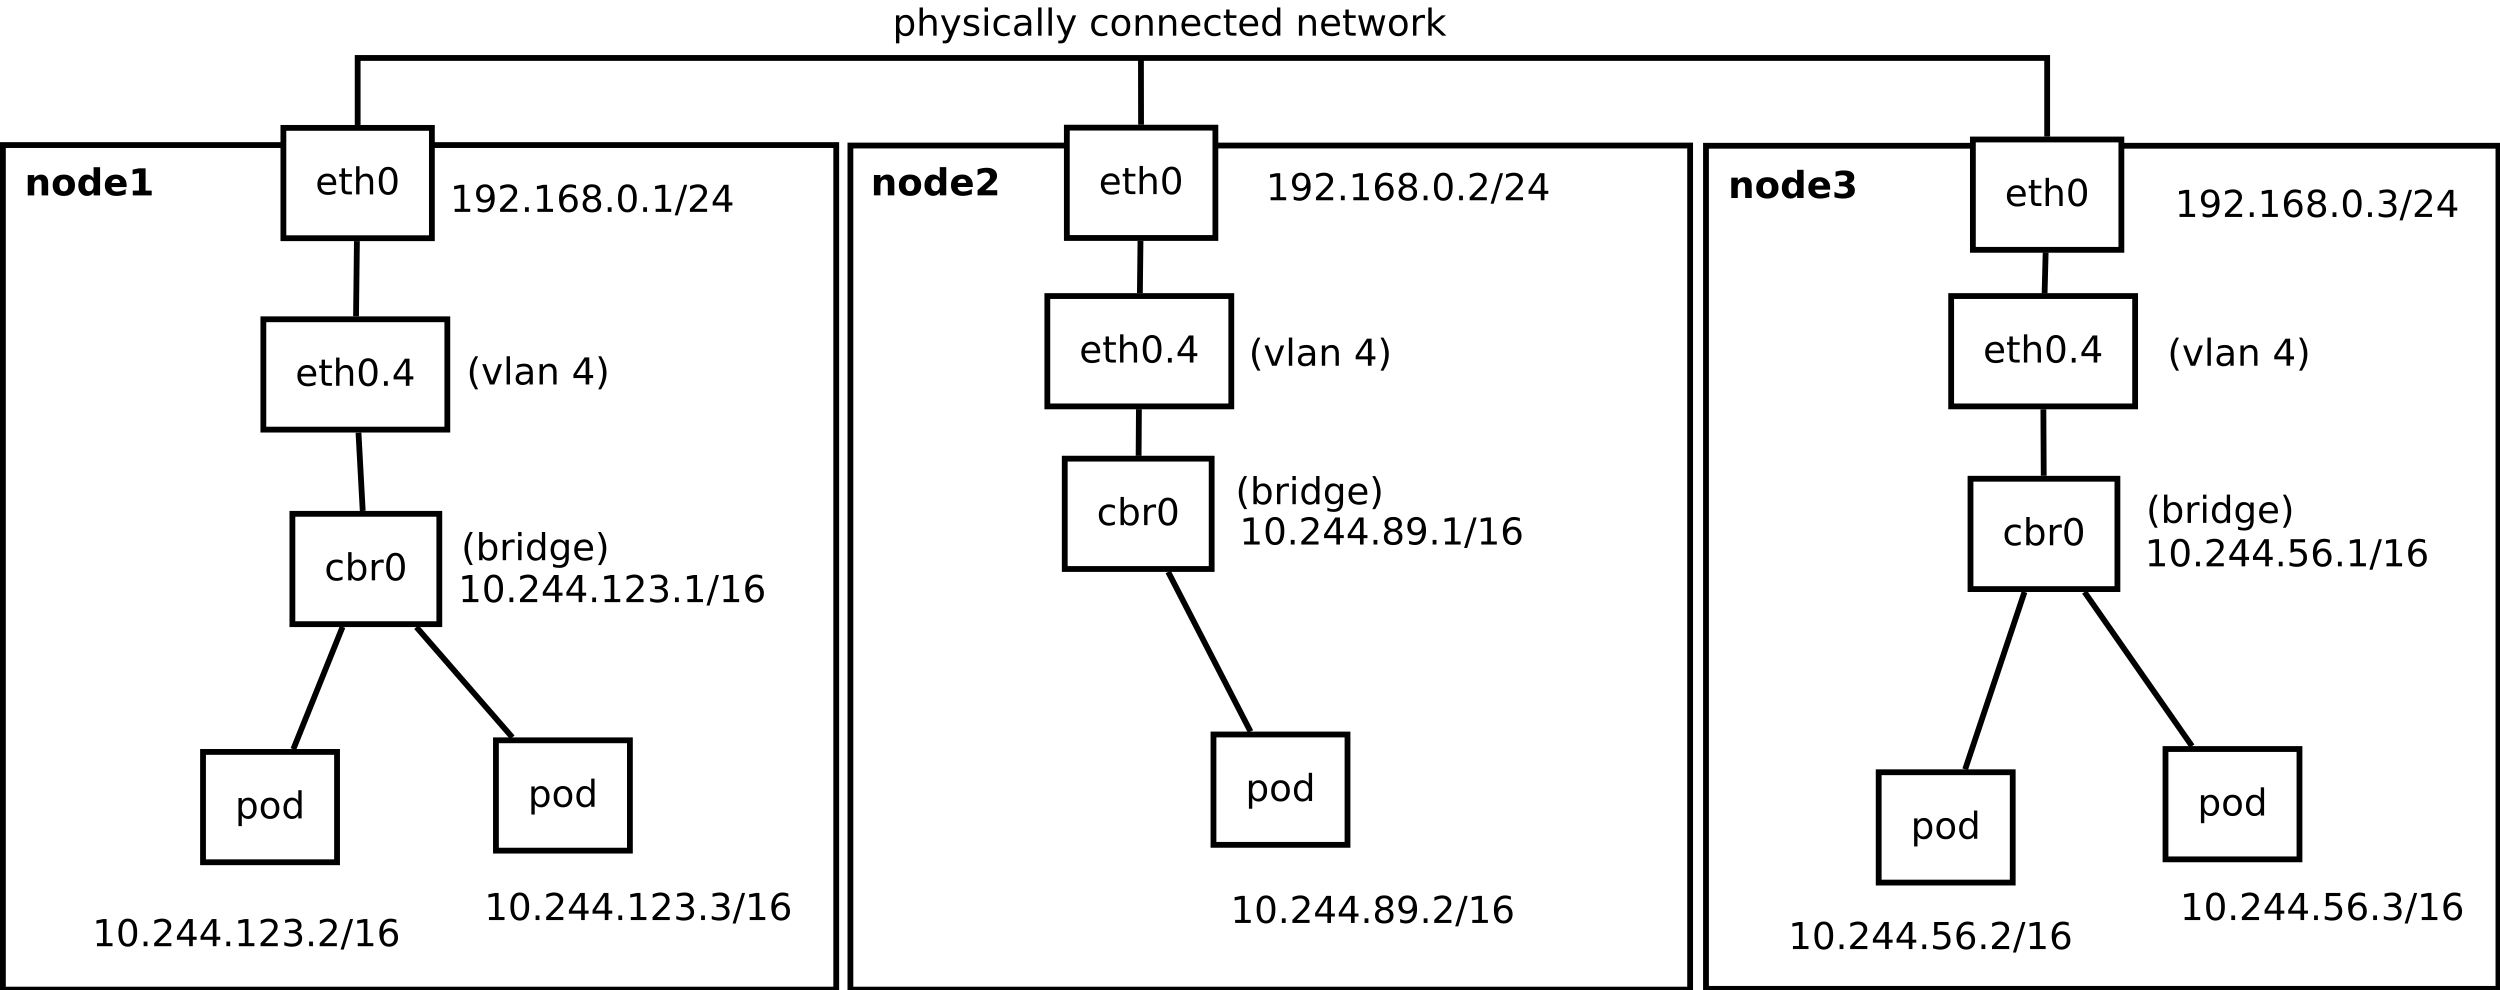 <?xml version="1.0" encoding="UTF-8"?>
<svg xmlns="http://www.w3.org/2000/svg" xmlns:xlink="http://www.w3.org/1999/xlink" width="861pt" height="341pt" viewBox="0 0 861 341" version="1.1">
<defs>
<g>
<symbol overflow="visible" id="glyph0-0">
<path style="stroke:none;" d="M 0.641 2.266 L 0.641 -9.016 L 7.031 -9.016 L 7.031 2.266 Z M 1.359 1.547 L 6.328 1.547 L 6.328 -8.297 L 1.359 -8.297 Z M 1.359 1.547 "/>
</symbol>
<symbol overflow="visible" id="glyph0-1">
<path style="stroke:none;" d="M 6.25 -6.734 L 6.25 -5.656 C 5.914 -5.832 5.586 -5.961 5.266 -6.047 C 4.941 -6.141 4.613 -6.188 4.281 -6.188 C 3.531 -6.188 2.945 -5.953 2.531 -5.484 C 2.125 -5.016 1.922 -4.352 1.922 -3.5 C 1.922 -2.645 2.125 -1.977 2.531 -1.5 C 2.945 -1.031 3.531 -0.797 4.281 -0.797 C 4.613 -0.797 4.941 -0.836 5.266 -0.922 C 5.586 -1.016 5.914 -1.148 6.25 -1.328 L 6.25 -0.266 C 5.926 -0.117 5.594 -0.008 5.25 0.062 C 4.906 0.145 4.539 0.188 4.156 0.188 C 3.094 0.188 2.25 -0.145 1.625 -0.812 C 1.008 -1.477 0.703 -2.375 0.703 -3.5 C 0.703 -4.633 1.016 -5.531 1.641 -6.188 C 2.273 -6.844 3.133 -7.172 4.219 -7.172 C 4.57 -7.172 4.914 -7.133 5.25 -7.062 C 5.594 -6.988 5.926 -6.879 6.25 -6.734 Z M 6.25 -6.734 "/>
</symbol>
<symbol overflow="visible" id="glyph0-2">
<path style="stroke:none;" d="M 6.234 -3.5 C 6.234 -4.344 6.055 -5.004 5.703 -5.484 C 5.359 -5.961 4.883 -6.203 4.281 -6.203 C 3.664 -6.203 3.18 -5.961 2.828 -5.484 C 2.484 -5.004 2.312 -4.344 2.312 -3.5 C 2.312 -2.645 2.484 -1.977 2.828 -1.5 C 3.18 -1.02 3.664 -0.781 4.281 -0.781 C 4.883 -0.781 5.359 -1.02 5.703 -1.5 C 6.055 -1.977 6.234 -2.645 6.234 -3.5 Z M 2.312 -5.938 C 2.562 -6.352 2.867 -6.66 3.234 -6.859 C 3.598 -7.066 4.039 -7.172 4.562 -7.172 C 5.406 -7.172 6.094 -6.832 6.625 -6.156 C 7.156 -5.477 7.422 -4.594 7.422 -3.5 C 7.422 -2.395 7.156 -1.504 6.625 -0.828 C 6.094 -0.148 5.406 0.188 4.562 0.188 C 4.039 0.188 3.598 0.086 3.234 -0.109 C 2.867 -0.316 2.562 -0.629 2.312 -1.047 L 2.312 0 L 1.156 0 L 1.156 -9.719 L 2.312 -9.719 Z M 2.312 -5.938 "/>
</symbol>
<symbol overflow="visible" id="glyph0-3">
<path style="stroke:none;" d="M 5.266 -5.922 C 5.129 -5.992 4.984 -6.047 4.828 -6.078 C 4.68 -6.117 4.52 -6.141 4.344 -6.141 C 3.688 -6.141 3.18 -5.926 2.828 -5.5 C 2.484 -5.082 2.312 -4.477 2.312 -3.688 L 2.312 0 L 1.156 0 L 1.156 -7 L 2.312 -7 L 2.312 -5.906 C 2.562 -6.332 2.879 -6.648 3.266 -6.859 C 3.648 -7.066 4.117 -7.172 4.672 -7.172 C 4.754 -7.172 4.844 -7.164 4.938 -7.156 C 5.031 -7.145 5.133 -7.129 5.25 -7.109 Z M 5.266 -5.922 "/>
</symbol>
<symbol overflow="visible" id="glyph0-4">
<path style="stroke:none;" d="M 4.062 -8.5 C 3.414 -8.5 2.926 -8.176 2.594 -7.531 C 2.27 -6.895 2.109 -5.938 2.109 -4.656 C 2.109 -3.375 2.27 -2.41 2.594 -1.766 C 2.926 -1.129 3.414 -0.812 4.062 -0.812 C 4.719 -0.812 5.207 -1.129 5.531 -1.766 C 5.863 -2.41 6.031 -3.375 6.031 -4.656 C 6.031 -5.938 5.863 -6.895 5.531 -7.531 C 5.207 -8.176 4.719 -8.5 4.062 -8.5 Z M 4.062 -9.5 C 5.113 -9.5 5.914 -9.082 6.469 -8.25 C 7.02 -7.426 7.297 -6.227 7.297 -4.656 C 7.297 -3.082 7.02 -1.879 6.469 -1.047 C 5.914 -0.223 5.113 0.188 4.062 0.188 C 3.02 0.188 2.223 -0.223 1.672 -1.047 C 1.117 -1.879 0.844 -3.082 0.844 -4.656 C 0.844 -6.227 1.117 -7.426 1.672 -8.25 C 2.223 -9.082 3.02 -9.5 4.062 -9.5 Z M 4.062 -9.5 "/>
</symbol>
<symbol overflow="visible" id="glyph0-5">
<path style="stroke:none;" d="M 7.188 -3.781 L 7.188 -3.219 L 1.906 -3.219 C 1.957 -2.426 2.195 -1.82 2.625 -1.406 C 3.051 -1 3.645 -0.797 4.406 -0.797 C 4.844 -0.797 5.27 -0.848 5.688 -0.953 C 6.102 -1.066 6.516 -1.227 6.922 -1.438 L 6.922 -0.359 C 6.516 -0.18 6.094 -0.047 5.656 0.047 C 5.219 0.141 4.781 0.188 4.344 0.188 C 3.219 0.188 2.328 -0.133 1.672 -0.781 C 1.023 -1.438 0.703 -2.32 0.703 -3.438 C 0.703 -4.582 1.008 -5.488 1.625 -6.156 C 2.25 -6.832 3.086 -7.172 4.141 -7.172 C 5.078 -7.172 5.816 -6.863 6.359 -6.25 C 6.91 -5.645 7.188 -4.82 7.188 -3.781 Z M 6.047 -4.125 C 6.035 -4.75 5.859 -5.25 5.516 -5.625 C 5.172 -6 4.719 -6.188 4.156 -6.188 C 3.508 -6.188 2.992 -6.004 2.609 -5.641 C 2.223 -5.285 2 -4.781 1.938 -4.125 Z M 6.047 -4.125 "/>
</symbol>
<symbol overflow="visible" id="glyph0-6">
<path style="stroke:none;" d="M 2.344 -8.984 L 2.344 -7 L 4.719 -7 L 4.719 -6.109 L 2.344 -6.109 L 2.344 -2.312 C 2.344 -1.738 2.422 -1.367 2.578 -1.203 C 2.734 -1.047 3.051 -0.969 3.531 -0.969 L 4.719 -0.969 L 4.719 0 L 3.531 0 C 2.645 0 2.031 -0.164 1.688 -0.5 C 1.352 -0.832 1.188 -1.438 1.188 -2.312 L 1.188 -6.109 L 0.344 -6.109 L 0.344 -7 L 1.188 -7 L 1.188 -8.984 Z M 2.344 -8.984 "/>
</symbol>
<symbol overflow="visible" id="glyph0-7">
<path style="stroke:none;" d="M 7.016 -4.219 L 7.016 0 L 5.875 0 L 5.875 -4.188 C 5.875 -4.852 5.742 -5.348 5.484 -5.672 C 5.223 -6.004 4.836 -6.172 4.328 -6.172 C 3.703 -6.172 3.207 -5.973 2.844 -5.578 C 2.488 -5.18 2.312 -4.641 2.312 -3.953 L 2.312 0 L 1.156 0 L 1.156 -9.719 L 2.312 -9.719 L 2.312 -5.906 C 2.594 -6.332 2.914 -6.648 3.281 -6.859 C 3.656 -7.066 4.086 -7.172 4.578 -7.172 C 5.379 -7.172 5.984 -6.922 6.391 -6.422 C 6.805 -5.922 7.016 -5.188 7.016 -4.219 Z M 7.016 -4.219 "/>
</symbol>
<symbol overflow="visible" id="glyph0-8">
<path style="stroke:none;" d="M 1.375 -1.594 L 2.688 -1.594 L 2.688 0 L 1.375 0 Z M 1.375 -1.594 "/>
</symbol>
<symbol overflow="visible" id="glyph0-9">
<path style="stroke:none;" d="M 4.844 -8.234 L 1.656 -3.25 L 4.844 -3.25 Z M 4.5 -9.328 L 6.094 -9.328 L 6.094 -3.25 L 7.422 -3.25 L 7.422 -2.203 L 6.094 -2.203 L 6.094 0 L 4.844 0 L 4.844 -2.203 L 0.625 -2.203 L 0.625 -3.422 Z M 4.5 -9.328 "/>
</symbol>
<symbol overflow="visible" id="glyph0-10">
<path style="stroke:none;" d="M 1.594 -1.062 L 3.656 -1.062 L 3.656 -8.172 L 1.406 -7.734 L 1.406 -8.875 L 3.641 -9.328 L 4.906 -9.328 L 4.906 -1.062 L 6.953 -1.062 L 6.953 0 L 1.594 0 Z M 1.594 -1.062 "/>
</symbol>
<symbol overflow="visible" id="glyph0-11">
<path style="stroke:none;" d="M 1.406 -0.188 L 1.406 -1.344 C 1.719 -1.195 2.035 -1.082 2.359 -1 C 2.691 -0.914 3.016 -0.875 3.328 -0.875 C 4.16 -0.875 4.797 -1.156 5.234 -1.719 C 5.672 -2.281 5.922 -3.133 5.984 -4.281 C 5.742 -3.914 5.438 -3.633 5.062 -3.438 C 4.695 -3.25 4.289 -3.156 3.844 -3.156 C 2.906 -3.156 2.164 -3.438 1.625 -4 C 1.082 -4.57 0.812 -5.348 0.812 -6.328 C 0.812 -7.285 1.094 -8.051 1.656 -8.625 C 2.219 -9.207 2.973 -9.5 3.922 -9.5 C 4.992 -9.5 5.812 -9.082 6.375 -8.25 C 6.945 -7.426 7.234 -6.227 7.234 -4.656 C 7.234 -3.188 6.883 -2.008 6.188 -1.125 C 5.5 -0.25 4.562 0.188 3.375 0.188 C 3.062 0.188 2.742 0.156 2.422 0.094 C 2.098 0.031 1.758 -0.062 1.406 -0.188 Z M 3.922 -4.156 C 4.484 -4.156 4.93 -4.348 5.266 -4.734 C 5.598 -5.117 5.766 -5.648 5.766 -6.328 C 5.766 -6.992 5.598 -7.52 5.266 -7.906 C 4.93 -8.301 4.484 -8.5 3.922 -8.5 C 3.348 -8.5 2.895 -8.301 2.562 -7.906 C 2.238 -7.52 2.078 -6.992 2.078 -6.328 C 2.078 -5.648 2.238 -5.117 2.562 -4.734 C 2.895 -4.348 3.348 -4.156 3.922 -4.156 Z M 3.922 -4.156 "/>
</symbol>
<symbol overflow="visible" id="glyph0-12">
<path style="stroke:none;" d="M 2.453 -1.062 L 6.859 -1.062 L 6.859 0 L 0.938 0 L 0.938 -1.062 C 1.414 -1.562 2.066 -2.227 2.891 -3.062 C 3.723 -3.895 4.242 -4.43 4.453 -4.672 C 4.859 -5.129 5.141 -5.516 5.297 -5.828 C 5.461 -6.141 5.547 -6.445 5.547 -6.75 C 5.547 -7.25 5.367 -7.656 5.016 -7.969 C 4.672 -8.281 4.219 -8.438 3.656 -8.438 C 3.258 -8.438 2.844 -8.363 2.406 -8.219 C 1.969 -8.082 1.5 -7.879 1 -7.609 L 1 -8.875 C 1.508 -9.082 1.984 -9.238 2.422 -9.344 C 2.867 -9.445 3.273 -9.5 3.641 -9.5 C 4.609 -9.5 5.379 -9.254 5.953 -8.766 C 6.523 -8.285 6.812 -7.641 6.812 -6.828 C 6.812 -6.453 6.738 -6.094 6.594 -5.75 C 6.445 -5.406 6.188 -5 5.812 -4.531 C 5.707 -4.406 5.375 -4.055 4.812 -3.484 C 4.258 -2.91 3.473 -2.102 2.453 -1.062 Z M 2.453 -1.062 "/>
</symbol>
<symbol overflow="visible" id="glyph0-13">
<path style="stroke:none;" d="M 4.219 -5.172 C 3.656 -5.172 3.207 -4.973 2.875 -4.578 C 2.539 -4.191 2.375 -3.664 2.375 -3 C 2.375 -2.32 2.539 -1.785 2.875 -1.391 C 3.207 -1.004 3.656 -0.812 4.219 -0.812 C 4.789 -0.812 5.238 -1.004 5.562 -1.391 C 5.895 -1.785 6.062 -2.32 6.062 -3 C 6.062 -3.664 5.895 -4.191 5.562 -4.578 C 5.238 -4.973 4.789 -5.172 4.219 -5.172 Z M 6.734 -9.125 L 6.734 -7.969 C 6.41 -8.125 6.086 -8.238 5.766 -8.312 C 5.441 -8.395 5.125 -8.438 4.812 -8.438 C 3.977 -8.438 3.344 -8.156 2.906 -7.594 C 2.469 -7.031 2.219 -6.18 2.156 -5.047 C 2.395 -5.41 2.695 -5.688 3.062 -5.875 C 3.438 -6.07 3.848 -6.172 4.297 -6.172 C 5.234 -6.172 5.973 -5.883 6.516 -5.312 C 7.055 -4.75 7.328 -3.977 7.328 -3 C 7.328 -2.039 7.047 -1.27 6.484 -0.688 C 5.922 -0.102 5.164 0.188 4.219 0.188 C 3.145 0.188 2.32 -0.223 1.75 -1.047 C 1.176 -1.879 0.891 -3.082 0.891 -4.656 C 0.891 -6.125 1.238 -7.297 1.938 -8.172 C 2.645 -9.055 3.586 -9.5 4.766 -9.5 C 5.078 -9.5 5.395 -9.469 5.719 -9.406 C 6.039 -9.344 6.379 -9.25 6.734 -9.125 Z M 6.734 -9.125 "/>
</symbol>
<symbol overflow="visible" id="glyph0-14">
<path style="stroke:none;" d="M 4.062 -4.438 C 3.469 -4.438 3 -4.273 2.656 -3.953 C 2.312 -3.629 2.141 -3.188 2.141 -2.625 C 2.141 -2.062 2.312 -1.617 2.656 -1.297 C 3 -0.973 3.469 -0.812 4.062 -0.812 C 4.664 -0.812 5.141 -0.973 5.484 -1.297 C 5.828 -1.617 6 -2.062 6 -2.625 C 6 -3.188 5.828 -3.629 5.484 -3.953 C 5.141 -4.273 4.664 -4.438 4.062 -4.438 Z M 2.812 -4.969 C 2.27 -5.102 1.848 -5.352 1.547 -5.719 C 1.242 -6.094 1.094 -6.547 1.094 -7.078 C 1.094 -7.828 1.359 -8.414 1.891 -8.844 C 2.422 -9.281 3.145 -9.5 4.062 -9.5 C 5 -9.5 5.727 -9.281 6.25 -8.844 C 6.781 -8.414 7.047 -7.828 7.047 -7.078 C 7.047 -6.547 6.895 -6.094 6.594 -5.719 C 6.289 -5.352 5.875 -5.102 5.344 -4.969 C 5.945 -4.82 6.414 -4.539 6.75 -4.125 C 7.094 -3.719 7.266 -3.219 7.266 -2.625 C 7.266 -1.719 6.988 -1.02 6.438 -0.531 C 5.883 -0.051 5.094 0.188 4.062 0.188 C 3.039 0.188 2.254 -0.051 1.703 -0.531 C 1.148 -1.02 0.875 -1.719 0.875 -2.625 C 0.875 -3.219 1.039 -3.719 1.375 -4.125 C 1.719 -4.539 2.195 -4.82 2.812 -4.969 Z M 2.344 -6.953 C 2.344 -6.473 2.492 -6.098 2.797 -5.828 C 3.098 -5.555 3.52 -5.422 4.062 -5.422 C 4.602 -5.422 5.023 -5.555 5.328 -5.828 C 5.641 -6.098 5.797 -6.473 5.797 -6.953 C 5.797 -7.441 5.641 -7.82 5.328 -8.094 C 5.023 -8.363 4.602 -8.5 4.062 -8.5 C 3.52 -8.5 3.098 -8.363 2.797 -8.094 C 2.492 -7.82 2.344 -7.441 2.344 -6.953 Z M 2.344 -6.953 "/>
</symbol>
<symbol overflow="visible" id="glyph0-15">
<path style="stroke:none;" d="M 3.25 -9.328 L 4.312 -9.328 L 1.062 1.188 L 0 1.188 Z M 3.25 -9.328 "/>
</symbol>
<symbol overflow="visible" id="glyph0-16">
<path style="stroke:none;" d="M 5.188 -5.031 C 5.789 -4.906 6.258 -4.633 6.594 -4.219 C 6.938 -3.812 7.109 -3.312 7.109 -2.719 C 7.109 -1.789 6.789 -1.07 6.156 -0.562 C 5.531 -0.062 4.633 0.188 3.469 0.188 C 3.07 0.188 2.664 0.145 2.25 0.062 C 1.844 -0.008 1.414 -0.125 0.969 -0.281 L 0.969 -1.5 C 1.32 -1.289 1.707 -1.133 2.125 -1.031 C 2.539 -0.926 2.977 -0.875 3.438 -0.875 C 4.227 -0.875 4.828 -1.031 5.234 -1.344 C 5.648 -1.656 5.859 -2.113 5.859 -2.719 C 5.859 -3.258 5.664 -3.688 5.281 -4 C 4.895 -4.312 4.359 -4.469 3.672 -4.469 L 2.594 -4.469 L 2.594 -5.5 L 3.719 -5.5 C 4.344 -5.5 4.816 -5.625 5.141 -5.875 C 5.473 -6.125 5.641 -6.484 5.641 -6.953 C 5.641 -7.43 5.469 -7.797 5.125 -8.047 C 4.789 -8.305 4.305 -8.438 3.672 -8.438 C 3.328 -8.438 2.957 -8.395 2.562 -8.312 C 2.164 -8.238 1.727 -8.125 1.25 -7.969 L 1.25 -9.094 C 1.727 -9.227 2.176 -9.328 2.594 -9.391 C 3.02 -9.461 3.414 -9.5 3.781 -9.5 C 4.738 -9.5 5.492 -9.281 6.047 -8.844 C 6.609 -8.406 6.891 -7.816 6.891 -7.078 C 6.891 -6.566 6.742 -6.129 6.453 -5.766 C 6.16 -5.41 5.738 -5.164 5.188 -5.031 Z M 5.188 -5.031 "/>
</symbol>
<symbol overflow="visible" id="glyph0-17">
<path style="stroke:none;" d="M 2.312 -1.047 L 2.312 2.656 L 1.156 2.656 L 1.156 -7 L 2.312 -7 L 2.312 -5.938 C 2.562 -6.352 2.867 -6.66 3.234 -6.859 C 3.598 -7.066 4.039 -7.172 4.562 -7.172 C 5.406 -7.172 6.094 -6.832 6.625 -6.156 C 7.156 -5.477 7.422 -4.594 7.422 -3.5 C 7.422 -2.395 7.156 -1.504 6.625 -0.828 C 6.094 -0.148 5.406 0.188 4.562 0.188 C 4.039 0.188 3.598 0.086 3.234 -0.109 C 2.867 -0.316 2.562 -0.629 2.312 -1.047 Z M 6.234 -3.5 C 6.234 -4.344 6.055 -5.004 5.703 -5.484 C 5.359 -5.961 4.883 -6.203 4.281 -6.203 C 3.664 -6.203 3.18 -5.961 2.828 -5.484 C 2.484 -5.004 2.312 -4.344 2.312 -3.5 C 2.312 -2.645 2.484 -1.977 2.828 -1.5 C 3.18 -1.02 3.664 -0.781 4.281 -0.781 C 4.883 -0.781 5.359 -1.02 5.703 -1.5 C 6.055 -1.977 6.234 -2.645 6.234 -3.5 Z M 6.234 -3.5 "/>
</symbol>
<symbol overflow="visible" id="glyph0-18">
<path style="stroke:none;" d="M 3.922 -6.188 C 3.305 -6.188 2.816 -5.945 2.453 -5.469 C 2.098 -4.988 1.922 -4.332 1.922 -3.5 C 1.922 -2.656 2.098 -1.992 2.453 -1.516 C 2.805 -1.035 3.297 -0.797 3.922 -0.797 C 4.535 -0.797 5.02 -1.035 5.375 -1.516 C 5.727 -2.004 5.906 -2.664 5.906 -3.5 C 5.906 -4.32 5.727 -4.973 5.375 -5.453 C 5.02 -5.941 4.535 -6.188 3.922 -6.188 Z M 3.922 -7.172 C 4.922 -7.172 5.703 -6.844 6.266 -6.188 C 6.836 -5.539 7.125 -4.645 7.125 -3.5 C 7.125 -2.352 6.836 -1.453 6.266 -0.797 C 5.703 -0.141 4.922 0.188 3.922 0.188 C 2.91 0.188 2.117 -0.141 1.547 -0.797 C 0.984 -1.453 0.703 -2.352 0.703 -3.5 C 0.703 -4.645 0.984 -5.539 1.547 -6.188 C 2.117 -6.844 2.91 -7.172 3.922 -7.172 Z M 3.922 -7.172 "/>
</symbol>
<symbol overflow="visible" id="glyph0-19">
<path style="stroke:none;" d="M 5.812 -5.938 L 5.812 -9.719 L 6.953 -9.719 L 6.953 0 L 5.812 0 L 5.812 -1.047 C 5.57 -0.629 5.266 -0.316 4.891 -0.109 C 4.523 0.086 4.082 0.188 3.562 0.188 C 2.719 0.188 2.031 -0.148 1.5 -0.828 C 0.969 -1.504 0.703 -2.395 0.703 -3.5 C 0.703 -4.594 0.969 -5.477 1.5 -6.156 C 2.031 -6.832 2.719 -7.172 3.562 -7.172 C 4.082 -7.172 4.523 -7.066 4.891 -6.859 C 5.266 -6.66 5.57 -6.352 5.812 -5.938 Z M 1.891 -3.5 C 1.891 -2.645 2.062 -1.977 2.406 -1.5 C 2.758 -1.02 3.238 -0.781 3.844 -0.781 C 4.457 -0.781 4.938 -1.02 5.281 -1.5 C 5.633 -1.977 5.812 -2.645 5.812 -3.5 C 5.812 -4.344 5.633 -5.004 5.281 -5.484 C 4.938 -5.961 4.457 -6.203 3.844 -6.203 C 3.238 -6.203 2.758 -5.961 2.406 -5.484 C 2.062 -5.004 1.891 -4.344 1.891 -3.5 Z M 1.891 -3.5 "/>
</symbol>
<symbol overflow="visible" id="glyph0-20">
<path style="stroke:none;" d="M 1.375 -9.328 L 6.344 -9.328 L 6.344 -8.266 L 2.531 -8.266 L 2.531 -5.984 C 2.719 -6.047 2.898 -6.094 3.078 -6.125 C 3.266 -6.156 3.453 -6.172 3.641 -6.172 C 4.68 -6.172 5.504 -5.883 6.109 -5.312 C 6.711 -4.738 7.016 -3.969 7.016 -3 C 7.016 -1.988 6.703 -1.203 6.078 -0.641 C 5.461 -0.086 4.582 0.188 3.438 0.188 C 3.051 0.188 2.656 0.148 2.25 0.078 C 1.844 0.016 1.422 -0.082 0.984 -0.219 L 0.984 -1.484 C 1.359 -1.285 1.742 -1.133 2.141 -1.031 C 2.547 -0.926 2.973 -0.875 3.422 -0.875 C 4.141 -0.875 4.707 -1.062 5.125 -1.438 C 5.551 -1.82 5.766 -2.344 5.766 -3 C 5.766 -3.645 5.551 -4.156 5.125 -4.531 C 4.707 -4.914 4.141 -5.109 3.422 -5.109 C 3.078 -5.109 2.738 -5.066 2.406 -4.984 C 2.07 -4.91 1.727 -4.797 1.375 -4.641 Z M 1.375 -9.328 "/>
</symbol>
<symbol overflow="visible" id="glyph0-21">
<path style="stroke:none;" d="M 4.125 0.656 C 3.789 1.488 3.469 2.031 3.156 2.281 C 2.852 2.531 2.445 2.656 1.938 2.656 L 1.016 2.656 L 1.016 1.703 L 1.688 1.703 C 2 1.703 2.242 1.625 2.422 1.469 C 2.598 1.32 2.789 0.969 3 0.406 L 3.219 -0.109 L 0.375 -7 L 1.594 -7 L 3.781 -1.531 L 5.969 -7 L 7.188 -7 Z M 4.125 0.656 "/>
</symbol>
<symbol overflow="visible" id="glyph0-22">
<path style="stroke:none;" d="M 5.672 -6.797 L 5.672 -5.703 C 5.348 -5.867 5.008 -5.992 4.656 -6.078 C 4.301 -6.16 3.938 -6.203 3.562 -6.203 C 3 -6.203 2.57 -6.113 2.281 -5.938 C 2 -5.77 1.859 -5.508 1.859 -5.156 C 1.859 -4.883 1.957 -4.672 2.156 -4.516 C 2.363 -4.367 2.773 -4.227 3.391 -4.094 L 3.781 -4 C 4.602 -3.832 5.188 -3.586 5.531 -3.266 C 5.875 -2.941 6.047 -2.5 6.047 -1.938 C 6.047 -1.281 5.785 -0.758 5.266 -0.375 C 4.754 0 4.051 0.188 3.156 0.188 C 2.781 0.188 2.391 0.148 1.984 0.078 C 1.578 0.004 1.145 -0.102 0.688 -0.25 L 0.688 -1.438 C 1.113 -1.219 1.531 -1.051 1.938 -0.938 C 2.352 -0.832 2.766 -0.781 3.172 -0.781 C 3.711 -0.781 4.129 -0.875 4.422 -1.062 C 4.711 -1.25 4.859 -1.508 4.859 -1.844 C 4.859 -2.156 4.754 -2.395 4.547 -2.562 C 4.336 -2.727 3.875 -2.891 3.156 -3.047 L 2.766 -3.141 C 2.047 -3.285 1.531 -3.516 1.219 -3.828 C 0.906 -4.141 0.75 -4.566 0.75 -5.109 C 0.75 -5.766 0.977 -6.27 1.438 -6.625 C 1.906 -6.988 2.57 -7.172 3.438 -7.172 C 3.852 -7.172 4.25 -7.141 4.625 -7.078 C 5 -7.016 5.348 -6.922 5.672 -6.797 Z M 5.672 -6.797 "/>
</symbol>
<symbol overflow="visible" id="glyph0-23">
<path style="stroke:none;" d="M 1.203 -7 L 2.359 -7 L 2.359 0 L 1.203 0 Z M 1.203 -9.719 L 2.359 -9.719 L 2.359 -8.266 L 1.203 -8.266 Z M 1.203 -9.719 "/>
</symbol>
<symbol overflow="visible" id="glyph0-24">
<path style="stroke:none;" d="M 4.391 -3.516 C 3.461 -3.516 2.816 -3.406 2.453 -3.188 C 2.098 -2.977 1.922 -2.617 1.922 -2.109 C 1.922 -1.703 2.051 -1.379 2.312 -1.141 C 2.582 -0.898 2.953 -0.781 3.422 -0.781 C 4.055 -0.781 4.566 -1.004 4.953 -1.453 C 5.336 -1.91 5.531 -2.516 5.531 -3.266 L 5.531 -3.516 Z M 6.672 -4 L 6.672 0 L 5.531 0 L 5.531 -1.062 C 5.27 -0.633 4.941 -0.316 4.547 -0.109 C 4.16 0.086 3.68 0.188 3.109 0.188 C 2.391 0.188 1.816 -0.016 1.391 -0.422 C 0.973 -0.828 0.766 -1.363 0.766 -2.031 C 0.766 -2.82 1.023 -3.414 1.547 -3.812 C 2.078 -4.219 2.867 -4.422 3.922 -4.422 L 5.531 -4.422 L 5.531 -4.531 C 5.531 -5.062 5.352 -5.469 5 -5.75 C 4.656 -6.039 4.172 -6.188 3.547 -6.188 C 3.141 -6.188 2.75 -6.141 2.375 -6.047 C 2 -5.953 1.633 -5.812 1.281 -5.625 L 1.281 -6.672 C 1.695 -6.836 2.102 -6.961 2.5 -7.047 C 2.895 -7.129 3.281 -7.172 3.656 -7.172 C 4.676 -7.172 5.43 -6.906 5.922 -6.375 C 6.422 -5.852 6.672 -5.062 6.672 -4 Z M 6.672 -4 "/>
</symbol>
<symbol overflow="visible" id="glyph0-25">
<path style="stroke:none;" d="M 1.203 -9.719 L 2.359 -9.719 L 2.359 0 L 1.203 0 Z M 1.203 -9.719 "/>
</symbol>
<symbol overflow="visible" id="glyph0-26">
<path style="stroke:none;" d=""/>
</symbol>
<symbol overflow="visible" id="glyph0-27">
<path style="stroke:none;" d="M 7.016 -4.219 L 7.016 0 L 5.875 0 L 5.875 -4.188 C 5.875 -4.852 5.742 -5.348 5.484 -5.672 C 5.223 -6.004 4.836 -6.172 4.328 -6.172 C 3.703 -6.172 3.207 -5.973 2.844 -5.578 C 2.488 -5.18 2.312 -4.641 2.312 -3.953 L 2.312 0 L 1.156 0 L 1.156 -7 L 2.312 -7 L 2.312 -5.906 C 2.594 -6.332 2.914 -6.648 3.281 -6.859 C 3.656 -7.066 4.086 -7.172 4.578 -7.172 C 5.379 -7.172 5.984 -6.922 6.391 -6.422 C 6.805 -5.922 7.016 -5.188 7.016 -4.219 Z M 7.016 -4.219 "/>
</symbol>
<symbol overflow="visible" id="glyph0-28">
<path style="stroke:none;" d="M 0.531 -7 L 1.688 -7 L 3.125 -1.531 L 4.562 -7 L 5.906 -7 L 7.344 -1.531 L 8.781 -7 L 9.922 -7 L 8.094 0 L 6.734 0 L 5.234 -5.734 L 3.719 0 L 2.375 0 Z M 0.531 -7 "/>
</symbol>
<symbol overflow="visible" id="glyph0-29">
<path style="stroke:none;" d="M 1.156 -9.719 L 2.312 -9.719 L 2.312 -3.984 L 5.75 -7 L 7.219 -7 L 3.5 -3.719 L 7.375 0 L 5.875 0 L 2.312 -3.422 L 2.312 0 L 1.156 0 Z M 1.156 -9.719 "/>
</symbol>
<symbol overflow="visible" id="glyph0-30">
<path style="stroke:none;" d="M 3.969 -9.703 C 3.406 -8.742 2.988 -7.797 2.719 -6.859 C 2.445 -5.93 2.312 -4.984 2.312 -4.016 C 2.312 -3.055 2.445 -2.102 2.719 -1.156 C 3 -0.219 3.414 0.727 3.969 1.688 L 2.969 1.688 C 2.344 0.707 1.875 -0.254 1.562 -1.203 C 1.25 -2.148 1.094 -3.086 1.094 -4.016 C 1.094 -4.941 1.25 -5.875 1.562 -6.812 C 1.875 -7.758 2.344 -8.723 2.969 -9.703 Z M 3.969 -9.703 "/>
</symbol>
<symbol overflow="visible" id="glyph0-31">
<path style="stroke:none;" d="M 0.375 -7 L 1.594 -7 L 3.781 -1.125 L 5.969 -7 L 7.188 -7 L 4.562 0 L 3 0 Z M 0.375 -7 "/>
</symbol>
<symbol overflow="visible" id="glyph0-32">
<path style="stroke:none;" d="M 1.031 -9.703 L 2.031 -9.703 C 2.656 -8.723 3.117 -7.758 3.422 -6.812 C 3.734 -5.875 3.891 -4.941 3.891 -4.016 C 3.891 -3.086 3.734 -2.148 3.422 -1.203 C 3.117 -0.254 2.656 0.707 2.031 1.688 L 1.031 1.688 C 1.582 0.727 1.992 -0.219 2.266 -1.156 C 2.535 -2.102 2.672 -3.055 2.672 -4.016 C 2.672 -4.984 2.535 -5.93 2.266 -6.859 C 1.992 -7.797 1.582 -8.742 1.031 -9.703 Z M 1.031 -9.703 "/>
</symbol>
<symbol overflow="visible" id="glyph0-33">
<path style="stroke:none;" d="M 5.812 -3.578 C 5.812 -4.41 5.641 -5.055 5.297 -5.516 C 4.953 -5.973 4.469 -6.203 3.844 -6.203 C 3.227 -6.203 2.75 -5.973 2.406 -5.516 C 2.062 -5.055 1.891 -4.41 1.891 -3.578 C 1.891 -2.754 2.062 -2.113 2.406 -1.656 C 2.75 -1.195 3.227 -0.969 3.844 -0.969 C 4.469 -0.969 4.953 -1.195 5.297 -1.656 C 5.641 -2.113 5.812 -2.754 5.812 -3.578 Z M 6.953 -0.875 C 6.953 0.32 6.688 1.207 6.156 1.781 C 5.633 2.363 4.828 2.656 3.734 2.656 C 3.328 2.656 2.945 2.625 2.594 2.562 C 2.238 2.508 1.891 2.422 1.547 2.297 L 1.547 1.172 C 1.891 1.359 2.223 1.492 2.547 1.578 C 2.879 1.672 3.219 1.719 3.562 1.719 C 4.312 1.719 4.875 1.52 5.25 1.125 C 5.625 0.727 5.812 0.133 5.812 -0.656 L 5.812 -1.234 C 5.57 -0.816 5.266 -0.504 4.891 -0.297 C 4.523 -0.098 4.082 0 3.562 0 C 2.707 0 2.016 -0.328 1.484 -0.984 C 0.961 -1.641 0.703 -2.504 0.703 -3.578 C 0.703 -4.66 0.961 -5.531 1.484 -6.188 C 2.016 -6.844 2.707 -7.172 3.562 -7.172 C 4.082 -7.172 4.523 -7.066 4.891 -6.859 C 5.266 -6.648 5.57 -6.344 5.812 -5.938 L 5.812 -7 L 6.953 -7 Z M 6.953 -0.875 "/>
</symbol>
<symbol overflow="visible" id="glyph1-0">
<path style="stroke:none;" d="M 0.641 2.266 L 0.641 -9.016 L 7.031 -9.016 L 7.031 2.266 Z M 1.359 1.547 L 6.328 1.547 L 6.328 -8.297 L 1.359 -8.297 Z M 1.359 1.547 "/>
</symbol>
<symbol overflow="visible" id="glyph1-1">
<path style="stroke:none;" d="M 8.109 -4.266 L 8.109 0 L 5.859 0 L 5.859 -3.266 C 5.859 -3.867 5.844 -4.285 5.812 -4.516 C 5.789 -4.742 5.75 -4.91 5.688 -5.016 C 5.594 -5.16 5.469 -5.273 5.312 -5.359 C 5.164 -5.441 5 -5.484 4.812 -5.484 C 4.344 -5.484 3.973 -5.301 3.703 -4.938 C 3.441 -4.582 3.312 -4.082 3.312 -3.438 L 3.312 0 L 1.078 0 L 1.078 -7 L 3.312 -7 L 3.312 -5.969 C 3.645 -6.375 4 -6.676 4.375 -6.875 C 4.758 -7.07 5.18 -7.172 5.641 -7.172 C 6.453 -7.172 7.066 -6.922 7.484 -6.422 C 7.898 -5.93 8.109 -5.211 8.109 -4.266 Z M 8.109 -4.266 "/>
</symbol>
<symbol overflow="visible" id="glyph1-2">
<path style="stroke:none;" d="M 4.406 -5.562 C 3.906 -5.562 3.523 -5.383 3.266 -5.031 C 3.004 -4.676 2.875 -4.164 2.875 -3.5 C 2.875 -2.82 3.004 -2.305 3.266 -1.953 C 3.523 -1.598 3.906 -1.422 4.406 -1.422 C 4.895 -1.422 5.266 -1.598 5.516 -1.953 C 5.773 -2.305 5.906 -2.82 5.906 -3.5 C 5.906 -4.164 5.773 -4.676 5.516 -5.031 C 5.266 -5.383 4.895 -5.562 4.406 -5.562 Z M 4.406 -7.172 C 5.613 -7.172 6.551 -6.844 7.219 -6.188 C 7.895 -5.539 8.234 -4.645 8.234 -3.5 C 8.234 -2.344 7.895 -1.438 7.219 -0.781 C 6.551 -0.133 5.613 0.188 4.406 0.188 C 3.195 0.188 2.25 -0.133 1.562 -0.781 C 0.883 -1.438 0.547 -2.344 0.547 -3.5 C 0.547 -4.645 0.883 -5.539 1.562 -6.188 C 2.25 -6.844 3.195 -7.172 4.406 -7.172 Z M 4.406 -7.172 "/>
</symbol>
<symbol overflow="visible" id="glyph1-3">
<path style="stroke:none;" d="M 5.844 -5.969 L 5.844 -9.719 L 8.078 -9.719 L 8.078 0 L 5.844 0 L 5.844 -1.016 C 5.531 -0.598 5.188 -0.289 4.812 -0.094 C 4.445 0.094 4.02 0.188 3.531 0.188 C 2.664 0.188 1.957 -0.156 1.406 -0.844 C 0.852 -1.531 0.578 -2.414 0.578 -3.5 C 0.578 -4.57 0.852 -5.453 1.406 -6.141 C 1.957 -6.828 2.664 -7.172 3.531 -7.172 C 4.008 -7.172 4.438 -7.07 4.812 -6.875 C 5.188 -6.676 5.531 -6.375 5.844 -5.969 Z M 4.359 -1.438 C 4.836 -1.438 5.203 -1.613 5.453 -1.969 C 5.711 -2.32 5.844 -2.832 5.844 -3.5 C 5.844 -4.164 5.711 -4.672 5.453 -5.016 C 5.203 -5.367 4.836 -5.547 4.359 -5.547 C 3.891 -5.547 3.523 -5.367 3.266 -5.016 C 3.016 -4.672 2.891 -4.164 2.891 -3.5 C 2.891 -2.832 3.016 -2.32 3.266 -1.969 C 3.523 -1.613 3.891 -1.438 4.359 -1.438 Z M 4.359 -1.438 "/>
</symbol>
<symbol overflow="visible" id="glyph1-4">
<path style="stroke:none;" d="M 8.062 -3.516 L 8.062 -2.875 L 2.828 -2.875 C 2.879 -2.352 3.066 -1.961 3.391 -1.703 C 3.723 -1.441 4.18 -1.312 4.766 -1.312 C 5.234 -1.312 5.711 -1.379 6.203 -1.516 C 6.703 -1.648 7.211 -1.863 7.734 -2.156 L 7.734 -0.422 C 7.203 -0.223 6.672 -0.07 6.141 0.031 C 5.609 0.133 5.082 0.188 4.562 0.188 C 3.289 0.188 2.301 -0.133 1.594 -0.781 C 0.895 -1.426 0.547 -2.332 0.547 -3.5 C 0.547 -4.633 0.891 -5.531 1.578 -6.188 C 2.273 -6.844 3.227 -7.172 4.438 -7.172 C 5.531 -7.172 6.406 -6.836 7.062 -6.172 C 7.727 -5.516 8.062 -4.629 8.062 -3.516 Z M 5.766 -4.266 C 5.766 -4.691 5.641 -5.035 5.391 -5.297 C 5.141 -5.555 4.816 -5.688 4.422 -5.688 C 3.984 -5.688 3.629 -5.562 3.359 -5.312 C 3.086 -5.07 2.922 -4.723 2.859 -4.266 Z M 5.766 -4.266 "/>
</symbol>
<symbol overflow="visible" id="glyph1-5">
<path style="stroke:none;" d="M 1.5 -1.656 L 3.625 -1.656 L 3.625 -7.688 L 1.438 -7.234 L 1.438 -8.875 L 3.609 -9.328 L 5.906 -9.328 L 5.906 -1.656 L 8.016 -1.656 L 8.016 0 L 1.5 0 Z M 1.5 -1.656 "/>
</symbol>
<symbol overflow="visible" id="glyph1-6">
<path style="stroke:none;" d="M 3.688 -1.766 L 7.797 -1.766 L 7.797 0 L 1.016 0 L 1.016 -1.766 L 4.422 -4.781 C 4.723 -5.051 4.945 -5.316 5.094 -5.578 C 5.238 -5.836 5.312 -6.113 5.312 -6.406 C 5.312 -6.832 5.164 -7.18 4.875 -7.453 C 4.582 -7.723 4.191 -7.859 3.703 -7.859 C 3.328 -7.859 2.914 -7.773 2.469 -7.609 C 2.02 -7.453 1.539 -7.211 1.031 -6.891 L 1.031 -8.953 C 1.57 -9.129 2.109 -9.266 2.641 -9.359 C 3.172 -9.453 3.691 -9.5 4.203 -9.5 C 5.316 -9.5 6.18 -9.25 6.797 -8.75 C 7.422 -8.258 7.734 -7.578 7.734 -6.703 C 7.734 -6.191 7.598 -5.719 7.328 -5.281 C 7.066 -4.844 6.52 -4.254 5.688 -3.516 Z M 3.688 -1.766 "/>
</symbol>
<symbol overflow="visible" id="glyph1-7">
<path style="stroke:none;" d="M 5.969 -5.031 C 6.594 -4.863 7.066 -4.578 7.391 -4.172 C 7.723 -3.773 7.891 -3.27 7.891 -2.656 C 7.891 -1.727 7.535 -1.02 6.828 -0.531 C 6.117 -0.051 5.082 0.188 3.719 0.188 C 3.238 0.188 2.758 0.145 2.281 0.062 C 1.801 -0.008 1.328 -0.125 0.859 -0.281 L 0.859 -2.141 C 1.305 -1.91 1.75 -1.738 2.188 -1.625 C 2.633 -1.508 3.07 -1.453 3.5 -1.453 C 4.145 -1.453 4.633 -1.562 4.969 -1.781 C 5.312 -2.008 5.484 -2.328 5.484 -2.734 C 5.484 -3.16 5.305 -3.484 4.953 -3.703 C 4.609 -3.922 4.098 -4.031 3.422 -4.031 L 2.453 -4.031 L 2.453 -5.578 L 3.469 -5.578 C 4.07 -5.578 4.52 -5.672 4.812 -5.859 C 5.113 -6.055 5.266 -6.348 5.266 -6.734 C 5.266 -7.086 5.117 -7.363 4.828 -7.562 C 4.547 -7.758 4.141 -7.859 3.609 -7.859 C 3.223 -7.859 2.832 -7.812 2.438 -7.719 C 2.039 -7.633 1.645 -7.504 1.25 -7.328 L 1.25 -9.094 C 1.727 -9.227 2.203 -9.328 2.672 -9.391 C 3.141 -9.461 3.598 -9.5 4.047 -9.5 C 5.254 -9.5 6.16 -9.297 6.766 -8.891 C 7.367 -8.492 7.672 -7.898 7.672 -7.109 C 7.672 -6.555 7.523 -6.109 7.234 -5.766 C 6.941 -5.422 6.52 -5.176 5.969 -5.031 Z M 5.969 -5.031 "/>
</symbol>
</g>
</defs>
<g id="surface143051">
<rect x="0" y="0" width="861" height="341" style="fill:rgb(100%,100%,100%);fill-opacity:1;stroke:none;"/>
<path style="fill-rule:evenodd;fill:rgb(100%,100%,100%);fill-opacity:1;stroke-width:0.1;stroke-linecap:butt;stroke-linejoin:miter;stroke:rgb(0%,0%,0%);stroke-opacity:1;stroke-miterlimit:10;" d="M 44.927 25.812 L 58.573 25.812 L 58.573 40.33 L 44.927 40.33 Z M 44.927 25.812 " transform="matrix(20,0,0,20,-311,-466.039)"/>
<path style="fill-rule:evenodd;fill:rgb(100%,100%,100%);fill-opacity:1;stroke-width:0.1;stroke-linecap:butt;stroke-linejoin:miter;stroke:rgb(0%,0%,0%);stroke-opacity:1;stroke-miterlimit:10;" d="M 30.194 25.808 L 44.654 25.808 L 44.654 40.343 L 30.194 40.343 Z M 30.194 25.808 " transform="matrix(20,0,0,20,-311,-466.039)"/>
<path style="fill-rule:evenodd;fill:rgb(100%,100%,100%);fill-opacity:1;stroke-width:0.1;stroke-linecap:butt;stroke-linejoin:miter;stroke:rgb(0%,0%,0%);stroke-opacity:1;stroke-miterlimit:10;" d="M 15.6 25.8 L 29.95 25.8 L 29.95 40.343 L 15.6 40.343 Z M 15.6 25.8 " transform="matrix(20,0,0,20,-311,-466.039)"/>
<path style="fill-rule:evenodd;fill:rgb(100%,100%,100%);fill-opacity:1;stroke-width:0.1;stroke-linecap:butt;stroke-linejoin:miter;stroke:rgb(0%,0%,0%);stroke-opacity:1;stroke-miterlimit:10;" d="M 20.585 32.15 L 23.115 32.15 L 23.115 34.05 L 20.585 34.05 Z M 20.585 32.15 " transform="matrix(20,0,0,20,-311,-466.039)"/>
<g style="fill:rgb(0%,0%,0%);fill-opacity:1;">
  <use xlink:href="#glyph0-1" x="111.723" y="199.865"/>
  <use xlink:href="#glyph0-2" x="118.76" y="199.865"/>
  <use xlink:href="#glyph0-3" x="126.885" y="199.865"/>
  <use xlink:href="#glyph0-4" x="132.147" y="199.865"/>
</g>
<path style="fill-rule:evenodd;fill:rgb(100%,100%,100%);fill-opacity:1;stroke-width:0.1;stroke-linecap:butt;stroke-linejoin:miter;stroke:rgb(0%,0%,0%);stroke-opacity:1;stroke-miterlimit:10;" d="M 20.43 25.504 L 22.987 25.504 L 22.987 27.404 L 20.43 27.404 Z M 20.43 25.504 " transform="matrix(20,0,0,20,-311,-466.039)"/>
<g style="fill:rgb(0%,0%,0%);fill-opacity:1;">
  <use xlink:href="#glyph0-5" x="108.602" y="66.951"/>
  <use xlink:href="#glyph0-6" x="116.476" y="66.951"/>
  <use xlink:href="#glyph0-7" x="121.495" y="66.951"/>
  <use xlink:href="#glyph0-4" x="129.607" y="66.951"/>
</g>
<path style="fill-rule:evenodd;fill:rgb(100%,100%,100%);fill-opacity:1;stroke-width:0.1;stroke-linecap:butt;stroke-linejoin:miter;stroke:rgb(0%,0%,0%);stroke-opacity:1;stroke-miterlimit:10;" d="M 20.085 28.8 L 23.253 28.8 L 23.253 30.7 L 20.085 30.7 Z M 20.085 28.8 " transform="matrix(20,0,0,20,-311,-466.039)"/>
<g style="fill:rgb(0%,0%,0%);fill-opacity:1;">
  <use xlink:href="#glyph0-5" x="101.711" y="132.865"/>
  <use xlink:href="#glyph0-6" x="109.586" y="132.865"/>
  <use xlink:href="#glyph0-7" x="114.605" y="132.865"/>
  <use xlink:href="#glyph0-4" x="122.717" y="132.865"/>
  <use xlink:href="#glyph0-8" x="130.861" y="132.865"/>
  <use xlink:href="#glyph0-9" x="134.929" y="132.865"/>
</g>
<g style="fill:rgb(0%,0%,0%);fill-opacity:1;">
  <use xlink:href="#glyph0-10" x="155" y="72.967"/>
  <use xlink:href="#glyph0-11" x="163.144" y="72.967"/>
  <use xlink:href="#glyph0-12" x="171.287" y="72.967"/>
  <use xlink:href="#glyph0-8" x="179.431" y="72.967"/>
  <use xlink:href="#glyph0-10" x="183.5" y="72.967"/>
  <use xlink:href="#glyph0-13" x="191.644" y="72.967"/>
  <use xlink:href="#glyph0-14" x="199.787" y="72.967"/>
  <use xlink:href="#glyph0-8" x="207.931" y="72.967"/>
  <use xlink:href="#glyph0-4" x="212" y="72.967"/>
  <use xlink:href="#glyph0-8" x="220.143" y="72.967"/>
  <use xlink:href="#glyph0-10" x="224.212" y="72.967"/>
  <use xlink:href="#glyph0-15" x="232.356" y="72.967"/>
  <use xlink:href="#glyph0-12" x="236.668" y="72.967"/>
  <use xlink:href="#glyph0-9" x="244.812" y="72.967"/>
</g>
<path style="fill:none;stroke-width:0.1;stroke-linecap:butt;stroke-linejoin:miter;stroke:rgb(0%,0%,0%);stroke-opacity:1;stroke-miterlimit:10;" d="M 21.696 27.454 L 21.681 28.751 " transform="matrix(20,0,0,20,-311,-466.039)"/>
<path style="fill:none;stroke-width:0.1;stroke-linecap:butt;stroke-linejoin:miter;stroke:rgb(0%,0%,0%);stroke-opacity:1;stroke-miterlimit:10;" d="M 21.723 30.75 L 21.796 32.1 " transform="matrix(20,0,0,20,-311,-466.039)"/>
<g style="fill:rgb(0%,0%,0%);fill-opacity:1;">
  <use xlink:href="#glyph0-10" x="157.801" y="207.369"/>
  <use xlink:href="#glyph0-4" x="165.944" y="207.369"/>
  <use xlink:href="#glyph0-8" x="174.088" y="207.369"/>
  <use xlink:href="#glyph0-12" x="178.157" y="207.369"/>
  <use xlink:href="#glyph0-9" x="186.301" y="207.369"/>
  <use xlink:href="#glyph0-9" x="194.444" y="207.369"/>
  <use xlink:href="#glyph0-8" x="202.588" y="207.369"/>
  <use xlink:href="#glyph0-10" x="206.657" y="207.369"/>
  <use xlink:href="#glyph0-12" x="214.801" y="207.369"/>
  <use xlink:href="#glyph0-16" x="222.944" y="207.369"/>
  <use xlink:href="#glyph0-8" x="231.088" y="207.369"/>
  <use xlink:href="#glyph0-10" x="235.157" y="207.369"/>
  <use xlink:href="#glyph0-15" x="243.3" y="207.369"/>
  <use xlink:href="#glyph0-10" x="247.613" y="207.369"/>
  <use xlink:href="#glyph0-13" x="255.757" y="207.369"/>
</g>
<path style="fill-rule:evenodd;fill:rgb(100%,100%,100%);fill-opacity:1;stroke-width:0.1;stroke-linecap:butt;stroke-linejoin:miter;stroke:rgb(0%,0%,0%);stroke-opacity:1;stroke-miterlimit:10;" d="M 19.046 36.25 L 21.354 36.25 L 21.354 38.15 L 19.046 38.15 Z M 19.046 36.25 " transform="matrix(20,0,0,20,-311,-466.039)"/>
<g style="fill:rgb(0%,0%,0%);fill-opacity:1;">
  <use xlink:href="#glyph0-17" x="80.969" y="281.865"/>
  <use xlink:href="#glyph0-18" x="89.094" y="281.865"/>
  <use xlink:href="#glyph0-19" x="96.925" y="281.865"/>
</g>
<path style="fill-rule:evenodd;fill:rgb(100%,100%,100%);fill-opacity:1;stroke-width:0.1;stroke-linecap:butt;stroke-linejoin:miter;stroke:rgb(0%,0%,0%);stroke-opacity:1;stroke-miterlimit:10;" d="M 24.09 36.05 L 26.397 36.05 L 26.397 37.95 L 24.09 37.95 Z M 24.09 36.05 " transform="matrix(20,0,0,20,-311,-466.039)"/>
<g style="fill:rgb(0%,0%,0%);fill-opacity:1;">
  <use xlink:href="#glyph0-17" x="181.844" y="277.865"/>
  <use xlink:href="#glyph0-18" x="189.969" y="277.865"/>
  <use xlink:href="#glyph0-19" x="197.8" y="277.865"/>
</g>
<g style="fill:rgb(0%,0%,0%);fill-opacity:1;">
  <use xlink:href="#glyph0-10" x="31.801" y="325.865"/>
  <use xlink:href="#glyph0-4" x="39.944" y="325.865"/>
  <use xlink:href="#glyph0-8" x="48.088" y="325.865"/>
  <use xlink:href="#glyph0-12" x="52.157" y="325.865"/>
  <use xlink:href="#glyph0-9" x="60.301" y="325.865"/>
  <use xlink:href="#glyph0-9" x="68.444" y="325.865"/>
  <use xlink:href="#glyph0-8" x="76.588" y="325.865"/>
  <use xlink:href="#glyph0-10" x="80.657" y="325.865"/>
  <use xlink:href="#glyph0-12" x="88.801" y="325.865"/>
  <use xlink:href="#glyph0-16" x="96.944" y="325.865"/>
  <use xlink:href="#glyph0-8" x="105.088" y="325.865"/>
  <use xlink:href="#glyph0-12" x="109.157" y="325.865"/>
  <use xlink:href="#glyph0-15" x="117.3" y="325.865"/>
  <use xlink:href="#glyph0-10" x="121.613" y="325.865"/>
  <use xlink:href="#glyph0-13" x="129.757" y="325.865"/>
</g>
<g style="fill:rgb(0%,0%,0%);fill-opacity:1;">
  <use xlink:href="#glyph0-10" x="166.801" y="316.865"/>
  <use xlink:href="#glyph0-4" x="174.944" y="316.865"/>
  <use xlink:href="#glyph0-8" x="183.088" y="316.865"/>
  <use xlink:href="#glyph0-12" x="187.157" y="316.865"/>
  <use xlink:href="#glyph0-9" x="195.301" y="316.865"/>
  <use xlink:href="#glyph0-9" x="203.444" y="316.865"/>
  <use xlink:href="#glyph0-8" x="211.588" y="316.865"/>
  <use xlink:href="#glyph0-10" x="215.657" y="316.865"/>
  <use xlink:href="#glyph0-12" x="223.801" y="316.865"/>
  <use xlink:href="#glyph0-16" x="231.944" y="316.865"/>
  <use xlink:href="#glyph0-8" x="240.088" y="316.865"/>
  <use xlink:href="#glyph0-16" x="244.157" y="316.865"/>
  <use xlink:href="#glyph0-15" x="252.3" y="316.865"/>
  <use xlink:href="#glyph0-10" x="256.613" y="316.865"/>
  <use xlink:href="#glyph0-13" x="264.757" y="316.865"/>
</g>
<path style="fill:none;stroke-width:0.1;stroke-linecap:butt;stroke-linejoin:miter;stroke:rgb(0%,0%,0%);stroke-opacity:1;stroke-miterlimit:10;" d="M 20.601 36.203 L 21.449 34.097 " transform="matrix(20,0,0,20,-311,-466.039)"/>
<path style="fill:none;stroke-width:0.1;stroke-linecap:butt;stroke-linejoin:miter;stroke:rgb(0%,0%,0%);stroke-opacity:1;stroke-miterlimit:10;" d="M 24.373 36 L 22.72 34.1 " transform="matrix(20,0,0,20,-311,-466.039)"/>
<path style="fill-rule:evenodd;fill:rgb(100%,100%,100%);fill-opacity:1;stroke-width:0.1;stroke-linecap:butt;stroke-linejoin:miter;stroke:rgb(0%,0%,0%);stroke-opacity:1;stroke-miterlimit:10;" d="M 33.885 31.2 L 36.415 31.2 L 36.415 33.1 L 33.885 33.1 Z M 33.885 31.2 " transform="matrix(20,0,0,20,-311,-466.039)"/>
<g style="fill:rgb(0%,0%,0%);fill-opacity:1;">
  <use xlink:href="#glyph0-1" x="377.723" y="180.865"/>
  <use xlink:href="#glyph0-2" x="384.76" y="180.865"/>
  <use xlink:href="#glyph0-3" x="392.885" y="180.865"/>
  <use xlink:href="#glyph0-4" x="398.147" y="180.865"/>
</g>
<path style="fill-rule:evenodd;fill:rgb(100%,100%,100%);fill-opacity:1;stroke-width:0.1;stroke-linecap:butt;stroke-linejoin:miter;stroke:rgb(0%,0%,0%);stroke-opacity:1;stroke-miterlimit:10;" d="M 33.921 25.5 L 36.479 25.5 L 36.479 27.4 L 33.921 27.4 Z M 33.921 25.5 " transform="matrix(20,0,0,20,-311,-466.039)"/>
<g style="fill:rgb(0%,0%,0%);fill-opacity:1;">
  <use xlink:href="#glyph0-5" x="378.43" y="66.865"/>
  <use xlink:href="#glyph0-6" x="386.305" y="66.865"/>
  <use xlink:href="#glyph0-7" x="391.323" y="66.865"/>
  <use xlink:href="#glyph0-4" x="399.436" y="66.865"/>
</g>
<path style="fill-rule:evenodd;fill:rgb(100%,100%,100%);fill-opacity:1;stroke-width:0.1;stroke-linecap:butt;stroke-linejoin:miter;stroke:rgb(0%,0%,0%);stroke-opacity:1;stroke-miterlimit:10;" d="M 33.585 28.4 L 36.753 28.4 L 36.753 30.3 L 33.585 30.3 Z M 33.585 28.4 " transform="matrix(20,0,0,20,-311,-466.039)"/>
<g style="fill:rgb(0%,0%,0%);fill-opacity:1;">
  <use xlink:href="#glyph0-5" x="371.711" y="124.865"/>
  <use xlink:href="#glyph0-6" x="379.586" y="124.865"/>
  <use xlink:href="#glyph0-7" x="384.605" y="124.865"/>
  <use xlink:href="#glyph0-4" x="392.717" y="124.865"/>
  <use xlink:href="#glyph0-8" x="400.861" y="124.865"/>
  <use xlink:href="#glyph0-9" x="404.929" y="124.865"/>
</g>
<g style="fill:rgb(0%,0%,0%);fill-opacity:1;">
  <use xlink:href="#glyph0-10" x="436" y="68.967"/>
  <use xlink:href="#glyph0-11" x="444.144" y="68.967"/>
  <use xlink:href="#glyph0-12" x="452.287" y="68.967"/>
  <use xlink:href="#glyph0-8" x="460.431" y="68.967"/>
  <use xlink:href="#glyph0-10" x="464.5" y="68.967"/>
  <use xlink:href="#glyph0-13" x="472.644" y="68.967"/>
  <use xlink:href="#glyph0-14" x="480.787" y="68.967"/>
  <use xlink:href="#glyph0-8" x="488.931" y="68.967"/>
  <use xlink:href="#glyph0-4" x="493" y="68.967"/>
  <use xlink:href="#glyph0-8" x="501.144" y="68.967"/>
  <use xlink:href="#glyph0-12" x="505.212" y="68.967"/>
  <use xlink:href="#glyph0-15" x="513.356" y="68.967"/>
  <use xlink:href="#glyph0-12" x="517.668" y="68.967"/>
  <use xlink:href="#glyph0-9" x="525.812" y="68.967"/>
</g>
<path style="fill:none;stroke-width:0.1;stroke-linecap:butt;stroke-linejoin:miter;stroke:rgb(0%,0%,0%);stroke-opacity:1;stroke-miterlimit:10;" d="M 35.189 27.45 L 35.179 28.35 " transform="matrix(20,0,0,20,-311,-466.039)"/>
<path style="fill:none;stroke-width:0.1;stroke-linecap:butt;stroke-linejoin:miter;stroke:rgb(0%,0%,0%);stroke-opacity:1;stroke-miterlimit:10;" d="M 35.162 30.348 L 35.157 31.152 " transform="matrix(20,0,0,20,-311,-466.039)"/>
<g style="fill:rgb(0%,0%,0%);fill-opacity:1;">
  <use xlink:href="#glyph0-10" x="426.883" y="187.533"/>
  <use xlink:href="#glyph0-4" x="435.027" y="187.533"/>
  <use xlink:href="#glyph0-8" x="443.17" y="187.533"/>
  <use xlink:href="#glyph0-12" x="447.239" y="187.533"/>
  <use xlink:href="#glyph0-9" x="455.383" y="187.533"/>
  <use xlink:href="#glyph0-9" x="463.526" y="187.533"/>
  <use xlink:href="#glyph0-8" x="471.67" y="187.533"/>
  <use xlink:href="#glyph0-14" x="475.739" y="187.533"/>
  <use xlink:href="#glyph0-11" x="483.883" y="187.533"/>
  <use xlink:href="#glyph0-8" x="492.026" y="187.533"/>
  <use xlink:href="#glyph0-10" x="496.095" y="187.533"/>
  <use xlink:href="#glyph0-15" x="504.239" y="187.533"/>
  <use xlink:href="#glyph0-10" x="508.551" y="187.533"/>
  <use xlink:href="#glyph0-13" x="516.695" y="187.533"/>
</g>
<path style="fill-rule:evenodd;fill:rgb(100%,100%,100%);fill-opacity:1;stroke-width:0.1;stroke-linecap:butt;stroke-linejoin:miter;stroke:rgb(0%,0%,0%);stroke-opacity:1;stroke-miterlimit:10;" d="M 36.446 35.95 L 38.754 35.95 L 38.754 37.85 L 36.446 37.85 Z M 36.446 35.95 " transform="matrix(20,0,0,20,-311,-466.039)"/>
<g style="fill:rgb(0%,0%,0%);fill-opacity:1;">
  <use xlink:href="#glyph0-17" x="428.969" y="275.865"/>
  <use xlink:href="#glyph0-18" x="437.094" y="275.865"/>
  <use xlink:href="#glyph0-19" x="444.925" y="275.865"/>
</g>
<g style="fill:rgb(0%,0%,0%);fill-opacity:1;">
  <use xlink:href="#glyph0-10" x="423.801" y="317.865"/>
  <use xlink:href="#glyph0-4" x="431.944" y="317.865"/>
  <use xlink:href="#glyph0-8" x="440.088" y="317.865"/>
  <use xlink:href="#glyph0-12" x="444.157" y="317.865"/>
  <use xlink:href="#glyph0-9" x="452.301" y="317.865"/>
  <use xlink:href="#glyph0-9" x="460.444" y="317.865"/>
  <use xlink:href="#glyph0-8" x="468.588" y="317.865"/>
  <use xlink:href="#glyph0-14" x="472.657" y="317.865"/>
  <use xlink:href="#glyph0-11" x="480.801" y="317.865"/>
  <use xlink:href="#glyph0-8" x="488.944" y="317.865"/>
  <use xlink:href="#glyph0-12" x="493.013" y="317.865"/>
  <use xlink:href="#glyph0-15" x="501.157" y="317.865"/>
  <use xlink:href="#glyph0-10" x="505.469" y="317.865"/>
  <use xlink:href="#glyph0-13" x="513.613" y="317.865"/>
</g>
<path style="fill:none;stroke-width:0.1;stroke-linecap:butt;stroke-linejoin:miter;stroke:rgb(0%,0%,0%);stroke-opacity:1;stroke-miterlimit:10;" d="M 37.084 35.9 L 35.666 33.15 " transform="matrix(20,0,0,20,-311,-466.039)"/>
<path style="fill-rule:evenodd;fill:rgb(100%,100%,100%);fill-opacity:1;stroke-width:0.1;stroke-linecap:butt;stroke-linejoin:miter;stroke:rgb(0%,0%,0%);stroke-opacity:1;stroke-miterlimit:10;" d="M 49.482 31.546 L 52.012 31.546 L 52.012 33.446 L 49.482 33.446 Z M 49.482 31.546 " transform="matrix(20,0,0,20,-311,-466.039)"/>
<g style="fill:rgb(0%,0%,0%);fill-opacity:1;">
  <use xlink:href="#glyph0-1" x="689.664" y="187.783"/>
  <use xlink:href="#glyph0-2" x="696.702" y="187.783"/>
  <use xlink:href="#glyph0-3" x="704.827" y="187.783"/>
  <use xlink:href="#glyph0-4" x="710.089" y="187.783"/>
</g>
<path style="fill-rule:evenodd;fill:rgb(100%,100%,100%);fill-opacity:1;stroke-width:0.1;stroke-linecap:butt;stroke-linejoin:miter;stroke:rgb(0%,0%,0%);stroke-opacity:1;stroke-miterlimit:10;" d="M 49.523 25.704 L 52.08 25.704 L 52.08 27.604 L 49.523 27.604 Z M 49.523 25.704 " transform="matrix(20,0,0,20,-311,-466.039)"/>
<g style="fill:rgb(0%,0%,0%);fill-opacity:1;">
  <use xlink:href="#glyph0-5" x="690.465" y="70.951"/>
  <use xlink:href="#glyph0-6" x="698.34" y="70.951"/>
  <use xlink:href="#glyph0-7" x="703.358" y="70.951"/>
  <use xlink:href="#glyph0-4" x="711.471" y="70.951"/>
</g>
<path style="fill-rule:evenodd;fill:rgb(100%,100%,100%);fill-opacity:1;stroke-width:0.1;stroke-linecap:butt;stroke-linejoin:miter;stroke:rgb(0%,0%,0%);stroke-opacity:1;stroke-miterlimit:10;" d="M 49.149 28.4 L 52.317 28.4 L 52.317 30.3 L 49.149 30.3 Z M 49.149 28.4 " transform="matrix(20,0,0,20,-311,-466.039)"/>
<g style="fill:rgb(0%,0%,0%);fill-opacity:1;">
  <use xlink:href="#glyph0-5" x="682.992" y="124.865"/>
  <use xlink:href="#glyph0-6" x="690.867" y="124.865"/>
  <use xlink:href="#glyph0-7" x="695.886" y="124.865"/>
  <use xlink:href="#glyph0-4" x="703.998" y="124.865"/>
  <use xlink:href="#glyph0-8" x="712.142" y="124.865"/>
  <use xlink:href="#glyph0-9" x="716.211" y="124.865"/>
</g>
<g style="fill:rgb(0%,0%,0%);fill-opacity:1;">
  <use xlink:href="#glyph0-10" x="749.039" y="74.717"/>
  <use xlink:href="#glyph0-11" x="757.183" y="74.717"/>
  <use xlink:href="#glyph0-12" x="765.326" y="74.717"/>
  <use xlink:href="#glyph0-8" x="773.47" y="74.717"/>
  <use xlink:href="#glyph0-10" x="777.539" y="74.717"/>
  <use xlink:href="#glyph0-13" x="785.683" y="74.717"/>
  <use xlink:href="#glyph0-14" x="793.826" y="74.717"/>
  <use xlink:href="#glyph0-8" x="801.97" y="74.717"/>
  <use xlink:href="#glyph0-4" x="806.039" y="74.717"/>
  <use xlink:href="#glyph0-8" x="814.183" y="74.717"/>
  <use xlink:href="#glyph0-16" x="818.251" y="74.717"/>
  <use xlink:href="#glyph0-15" x="826.395" y="74.717"/>
  <use xlink:href="#glyph0-12" x="830.707" y="74.717"/>
  <use xlink:href="#glyph0-9" x="838.851" y="74.717"/>
</g>
<path style="fill:none;stroke-width:0.1;stroke-linecap:butt;stroke-linejoin:miter;stroke:rgb(0%,0%,0%);stroke-opacity:1;stroke-miterlimit:10;" d="M 50.776 27.649 L 50.758 28.355 " transform="matrix(20,0,0,20,-311,-466.039)"/>
<path style="fill:none;stroke-width:0.1;stroke-linecap:butt;stroke-linejoin:miter;stroke:rgb(0%,0%,0%);stroke-opacity:1;stroke-miterlimit:10;" d="M 50.737 30.35 L 50.743 31.495 " transform="matrix(20,0,0,20,-311,-466.039)"/>
<g style="fill:rgb(0%,0%,0%);fill-opacity:1;">
  <use xlink:href="#glyph0-10" x="738.66" y="195.037"/>
  <use xlink:href="#glyph0-4" x="746.804" y="195.037"/>
  <use xlink:href="#glyph0-8" x="754.948" y="195.037"/>
  <use xlink:href="#glyph0-12" x="759.016" y="195.037"/>
  <use xlink:href="#glyph0-9" x="767.16" y="195.037"/>
  <use xlink:href="#glyph0-9" x="775.304" y="195.037"/>
  <use xlink:href="#glyph0-8" x="783.447" y="195.037"/>
  <use xlink:href="#glyph0-20" x="787.516" y="195.037"/>
  <use xlink:href="#glyph0-13" x="795.66" y="195.037"/>
  <use xlink:href="#glyph0-8" x="803.804" y="195.037"/>
  <use xlink:href="#glyph0-10" x="807.872" y="195.037"/>
  <use xlink:href="#glyph0-15" x="816.016" y="195.037"/>
  <use xlink:href="#glyph0-10" x="820.328" y="195.037"/>
  <use xlink:href="#glyph0-13" x="828.472" y="195.037"/>
</g>
<path style="fill-rule:evenodd;fill:rgb(100%,100%,100%);fill-opacity:1;stroke-width:0.1;stroke-linecap:butt;stroke-linejoin:miter;stroke:rgb(0%,0%,0%);stroke-opacity:1;stroke-miterlimit:10;" d="M 47.901 36.6 L 50.209 36.6 L 50.209 38.5 L 47.901 38.5 Z M 47.901 36.6 " transform="matrix(20,0,0,20,-311,-466.039)"/>
<g style="fill:rgb(0%,0%,0%);fill-opacity:1;">
  <use xlink:href="#glyph0-17" x="658.07" y="288.865"/>
  <use xlink:href="#glyph0-18" x="666.195" y="288.865"/>
  <use xlink:href="#glyph0-19" x="674.027" y="288.865"/>
</g>
<g style="fill:rgb(0%,0%,0%);fill-opacity:1;">
  <use xlink:href="#glyph0-10" x="615.898" y="326.865"/>
  <use xlink:href="#glyph0-4" x="624.042" y="326.865"/>
  <use xlink:href="#glyph0-8" x="632.186" y="326.865"/>
  <use xlink:href="#glyph0-12" x="636.255" y="326.865"/>
  <use xlink:href="#glyph0-9" x="644.398" y="326.865"/>
  <use xlink:href="#glyph0-9" x="652.542" y="326.865"/>
  <use xlink:href="#glyph0-8" x="660.686" y="326.865"/>
  <use xlink:href="#glyph0-20" x="664.755" y="326.865"/>
  <use xlink:href="#glyph0-13" x="672.898" y="326.865"/>
  <use xlink:href="#glyph0-8" x="681.042" y="326.865"/>
  <use xlink:href="#glyph0-12" x="685.111" y="326.865"/>
  <use xlink:href="#glyph0-15" x="693.254" y="326.865"/>
  <use xlink:href="#glyph0-10" x="697.567" y="326.865"/>
  <use xlink:href="#glyph0-13" x="705.71" y="326.865"/>
</g>
<path style="fill:none;stroke-width:0.1;stroke-linecap:butt;stroke-linejoin:miter;stroke:rgb(0%,0%,0%);stroke-opacity:1;stroke-miterlimit:10;" d="M 49.39 36.55 L 50.412 33.496 " transform="matrix(20,0,0,20,-311,-466.039)"/>
<g style="fill:rgb(0%,0%,0%);fill-opacity:1;">
  <use xlink:href="#glyph0-10" x="750.801" y="316.865"/>
  <use xlink:href="#glyph0-4" x="758.944" y="316.865"/>
  <use xlink:href="#glyph0-8" x="767.088" y="316.865"/>
  <use xlink:href="#glyph0-12" x="771.157" y="316.865"/>
  <use xlink:href="#glyph0-9" x="779.301" y="316.865"/>
  <use xlink:href="#glyph0-9" x="787.444" y="316.865"/>
  <use xlink:href="#glyph0-8" x="795.588" y="316.865"/>
  <use xlink:href="#glyph0-20" x="799.657" y="316.865"/>
  <use xlink:href="#glyph0-13" x="807.801" y="316.865"/>
  <use xlink:href="#glyph0-8" x="815.944" y="316.865"/>
  <use xlink:href="#glyph0-16" x="820.013" y="316.865"/>
  <use xlink:href="#glyph0-15" x="828.157" y="316.865"/>
  <use xlink:href="#glyph0-10" x="832.469" y="316.865"/>
  <use xlink:href="#glyph0-13" x="840.613" y="316.865"/>
</g>
<path style="fill-rule:evenodd;fill:rgb(100%,100%,100%);fill-opacity:1;stroke-width:0.1;stroke-linecap:butt;stroke-linejoin:miter;stroke:rgb(0%,0%,0%);stroke-opacity:1;stroke-miterlimit:10;" d="M 52.84 36.2 L 55.147 36.2 L 55.147 38.1 L 52.84 38.1 Z M 52.84 36.2 " transform="matrix(20,0,0,20,-311,-466.039)"/>
<g style="fill:rgb(0%,0%,0%);fill-opacity:1;">
  <use xlink:href="#glyph0-17" x="756.844" y="280.865"/>
  <use xlink:href="#glyph0-18" x="764.969" y="280.865"/>
  <use xlink:href="#glyph0-19" x="772.8" y="280.865"/>
</g>
<path style="fill:none;stroke-width:0.1;stroke-linecap:butt;stroke-linejoin:miter;stroke:rgb(0%,0%,0%);stroke-opacity:1;stroke-miterlimit:10;" d="M 53.296 36.15 L 51.445 33.496 " transform="matrix(20,0,0,20,-311,-466.039)"/>
<path style="fill:none;stroke-width:0.1;stroke-linecap:butt;stroke-linejoin:miter;stroke:rgb(0%,0%,0%);stroke-opacity:1;stroke-miterlimit:10;" d="M 21.709 25.454 L 21.709 24.3 L 50.802 24.3 L 50.802 25.655 " transform="matrix(20,0,0,20,-311,-466.039)"/>
<path style="fill:none;stroke-width:0.1;stroke-linecap:butt;stroke-linejoin:miter;stroke:rgb(0%,0%,0%);stroke-opacity:1;stroke-miterlimit:10;" d="M 35.199 25.45 L 35.197 24.277 " transform="matrix(20,0,0,20,-311,-466.039)"/>
<g style="fill:rgb(0%,0%,0%);fill-opacity:1;">
  <use xlink:href="#glyph0-17" x="307.422" y="12.279"/>
  <use xlink:href="#glyph0-7" x="315.547" y="12.279"/>
  <use xlink:href="#glyph0-21" x="323.659" y="12.279"/>
  <use xlink:href="#glyph0-22" x="331.234" y="12.279"/>
  <use xlink:href="#glyph0-23" x="337.903" y="12.279"/>
  <use xlink:href="#glyph0-1" x="341.459" y="12.279"/>
  <use xlink:href="#glyph0-24" x="348.496" y="12.279"/>
  <use xlink:href="#glyph0-25" x="356.34" y="12.279"/>
  <use xlink:href="#glyph0-25" x="359.896" y="12.279"/>
  <use xlink:href="#glyph0-21" x="363.453" y="12.279"/>
  <use xlink:href="#glyph0-26" x="371.028" y="12.279"/>
  <use xlink:href="#glyph0-1" x="375.096" y="12.279"/>
  <use xlink:href="#glyph0-18" x="382.134" y="12.279"/>
  <use xlink:href="#glyph0-27" x="389.965" y="12.279"/>
  <use xlink:href="#glyph0-27" x="398.077" y="12.279"/>
  <use xlink:href="#glyph0-5" x="406.19" y="12.279"/>
  <use xlink:href="#glyph0-1" x="414.064" y="12.279"/>
  <use xlink:href="#glyph0-6" x="421.102" y="12.279"/>
  <use xlink:href="#glyph0-5" x="426.121" y="12.279"/>
  <use xlink:href="#glyph0-19" x="433.995" y="12.279"/>
  <use xlink:href="#glyph0-26" x="442.12" y="12.279"/>
  <use xlink:href="#glyph0-27" x="446.189" y="12.279"/>
  <use xlink:href="#glyph0-5" x="454.301" y="12.279"/>
  <use xlink:href="#glyph0-6" x="462.176" y="12.279"/>
  <use xlink:href="#glyph0-28" x="467.195" y="12.279"/>
  <use xlink:href="#glyph0-18" x="477.664" y="12.279"/>
  <use xlink:href="#glyph0-3" x="485.495" y="12.279"/>
  <use xlink:href="#glyph0-29" x="490.757" y="12.279"/>
</g>
<g style="fill:rgb(0%,0%,0%);fill-opacity:1;">
  <use xlink:href="#glyph0-30" x="160.703" y="132.408"/>
  <use xlink:href="#glyph0-31" x="165.697" y="132.408"/>
  <use xlink:href="#glyph0-25" x="173.272" y="132.408"/>
  <use xlink:href="#glyph0-24" x="176.828" y="132.408"/>
  <use xlink:href="#glyph0-27" x="184.672" y="132.408"/>
  <use xlink:href="#glyph0-26" x="192.784" y="132.408"/>
  <use xlink:href="#glyph0-9" x="196.853" y="132.408"/>
  <use xlink:href="#glyph0-32" x="204.996" y="132.408"/>
</g>
<g style="fill:rgb(0%,0%,0%);fill-opacity:1;">
  <use xlink:href="#glyph0-30" x="430.117" y="125.967"/>
  <use xlink:href="#glyph0-31" x="435.111" y="125.967"/>
  <use xlink:href="#glyph0-25" x="442.686" y="125.967"/>
  <use xlink:href="#glyph0-24" x="446.242" y="125.967"/>
  <use xlink:href="#glyph0-27" x="454.086" y="125.967"/>
  <use xlink:href="#glyph0-26" x="462.198" y="125.967"/>
  <use xlink:href="#glyph0-9" x="466.267" y="125.967"/>
  <use xlink:href="#glyph0-32" x="474.411" y="125.967"/>
</g>
<g style="fill:rgb(0%,0%,0%);fill-opacity:1;">
  <use xlink:href="#glyph0-30" x="746.48" y="125.967"/>
  <use xlink:href="#glyph0-31" x="751.474" y="125.967"/>
  <use xlink:href="#glyph0-25" x="759.049" y="125.967"/>
  <use xlink:href="#glyph0-24" x="762.605" y="125.967"/>
  <use xlink:href="#glyph0-27" x="770.449" y="125.967"/>
  <use xlink:href="#glyph0-26" x="778.561" y="125.967"/>
  <use xlink:href="#glyph0-9" x="782.63" y="125.967"/>
  <use xlink:href="#glyph0-32" x="790.774" y="125.967"/>
</g>
<g style="fill:rgb(0%,0%,0%);fill-opacity:1;">
  <use xlink:href="#glyph0-30" x="158.867" y="192.928"/>
  <use xlink:href="#glyph0-2" x="163.861" y="192.928"/>
  <use xlink:href="#glyph0-3" x="171.986" y="192.928"/>
  <use xlink:href="#glyph0-23" x="177.248" y="192.928"/>
  <use xlink:href="#glyph0-19" x="180.805" y="192.928"/>
  <use xlink:href="#glyph0-33" x="188.93" y="192.928"/>
  <use xlink:href="#glyph0-5" x="197.055" y="192.928"/>
  <use xlink:href="#glyph0-32" x="204.929" y="192.928"/>
</g>
<g style="fill:rgb(0%,0%,0%);fill-opacity:1;">
  <use xlink:href="#glyph0-30" x="425.531" y="173.65"/>
  <use xlink:href="#glyph0-2" x="430.525" y="173.65"/>
  <use xlink:href="#glyph0-3" x="438.65" y="173.65"/>
  <use xlink:href="#glyph0-23" x="443.912" y="173.65"/>
  <use xlink:href="#glyph0-19" x="447.469" y="173.65"/>
  <use xlink:href="#glyph0-33" x="455.594" y="173.65"/>
  <use xlink:href="#glyph0-5" x="463.719" y="173.65"/>
  <use xlink:href="#glyph0-32" x="471.594" y="173.65"/>
</g>
<g style="fill:rgb(0%,0%,0%);fill-opacity:1;">
  <use xlink:href="#glyph0-30" x="739.145" y="180.068"/>
  <use xlink:href="#glyph0-2" x="744.138" y="180.068"/>
  <use xlink:href="#glyph0-3" x="752.263" y="180.068"/>
  <use xlink:href="#glyph0-23" x="757.526" y="180.068"/>
  <use xlink:href="#glyph0-19" x="761.082" y="180.068"/>
  <use xlink:href="#glyph0-33" x="769.207" y="180.068"/>
  <use xlink:href="#glyph0-5" x="777.332" y="180.068"/>
  <use xlink:href="#glyph0-32" x="785.207" y="180.068"/>
</g>
<g style="fill:rgb(0%,0%,0%);fill-opacity:1;">
  <use xlink:href="#glyph1-1" x="8.48" y="67.299"/>
  <use xlink:href="#glyph1-2" x="17.593" y="67.299"/>
  <use xlink:href="#glyph1-3" x="26.387" y="67.299"/>
  <use xlink:href="#glyph1-4" x="35.549" y="67.299"/>
  <use xlink:href="#glyph1-5" x="44.23" y="67.299"/>
</g>
<g style="fill:rgb(0%,0%,0%);fill-opacity:1;">
  <use xlink:href="#glyph1-1" x="299.902" y="67.279"/>
  <use xlink:href="#glyph1-2" x="309.015" y="67.279"/>
  <use xlink:href="#glyph1-3" x="317.808" y="67.279"/>
  <use xlink:href="#glyph1-4" x="326.971" y="67.279"/>
  <use xlink:href="#glyph1-6" x="335.652" y="67.279"/>
</g>
<g style="fill:rgb(0%,0%,0%);fill-opacity:1;">
  <use xlink:href="#glyph1-1" x="595.176" y="68.197"/>
  <use xlink:href="#glyph1-2" x="604.288" y="68.197"/>
  <use xlink:href="#glyph1-3" x="613.082" y="68.197"/>
  <use xlink:href="#glyph1-4" x="622.244" y="68.197"/>
  <use xlink:href="#glyph1-7" x="630.925" y="68.197"/>
</g>
</g>
</svg>
